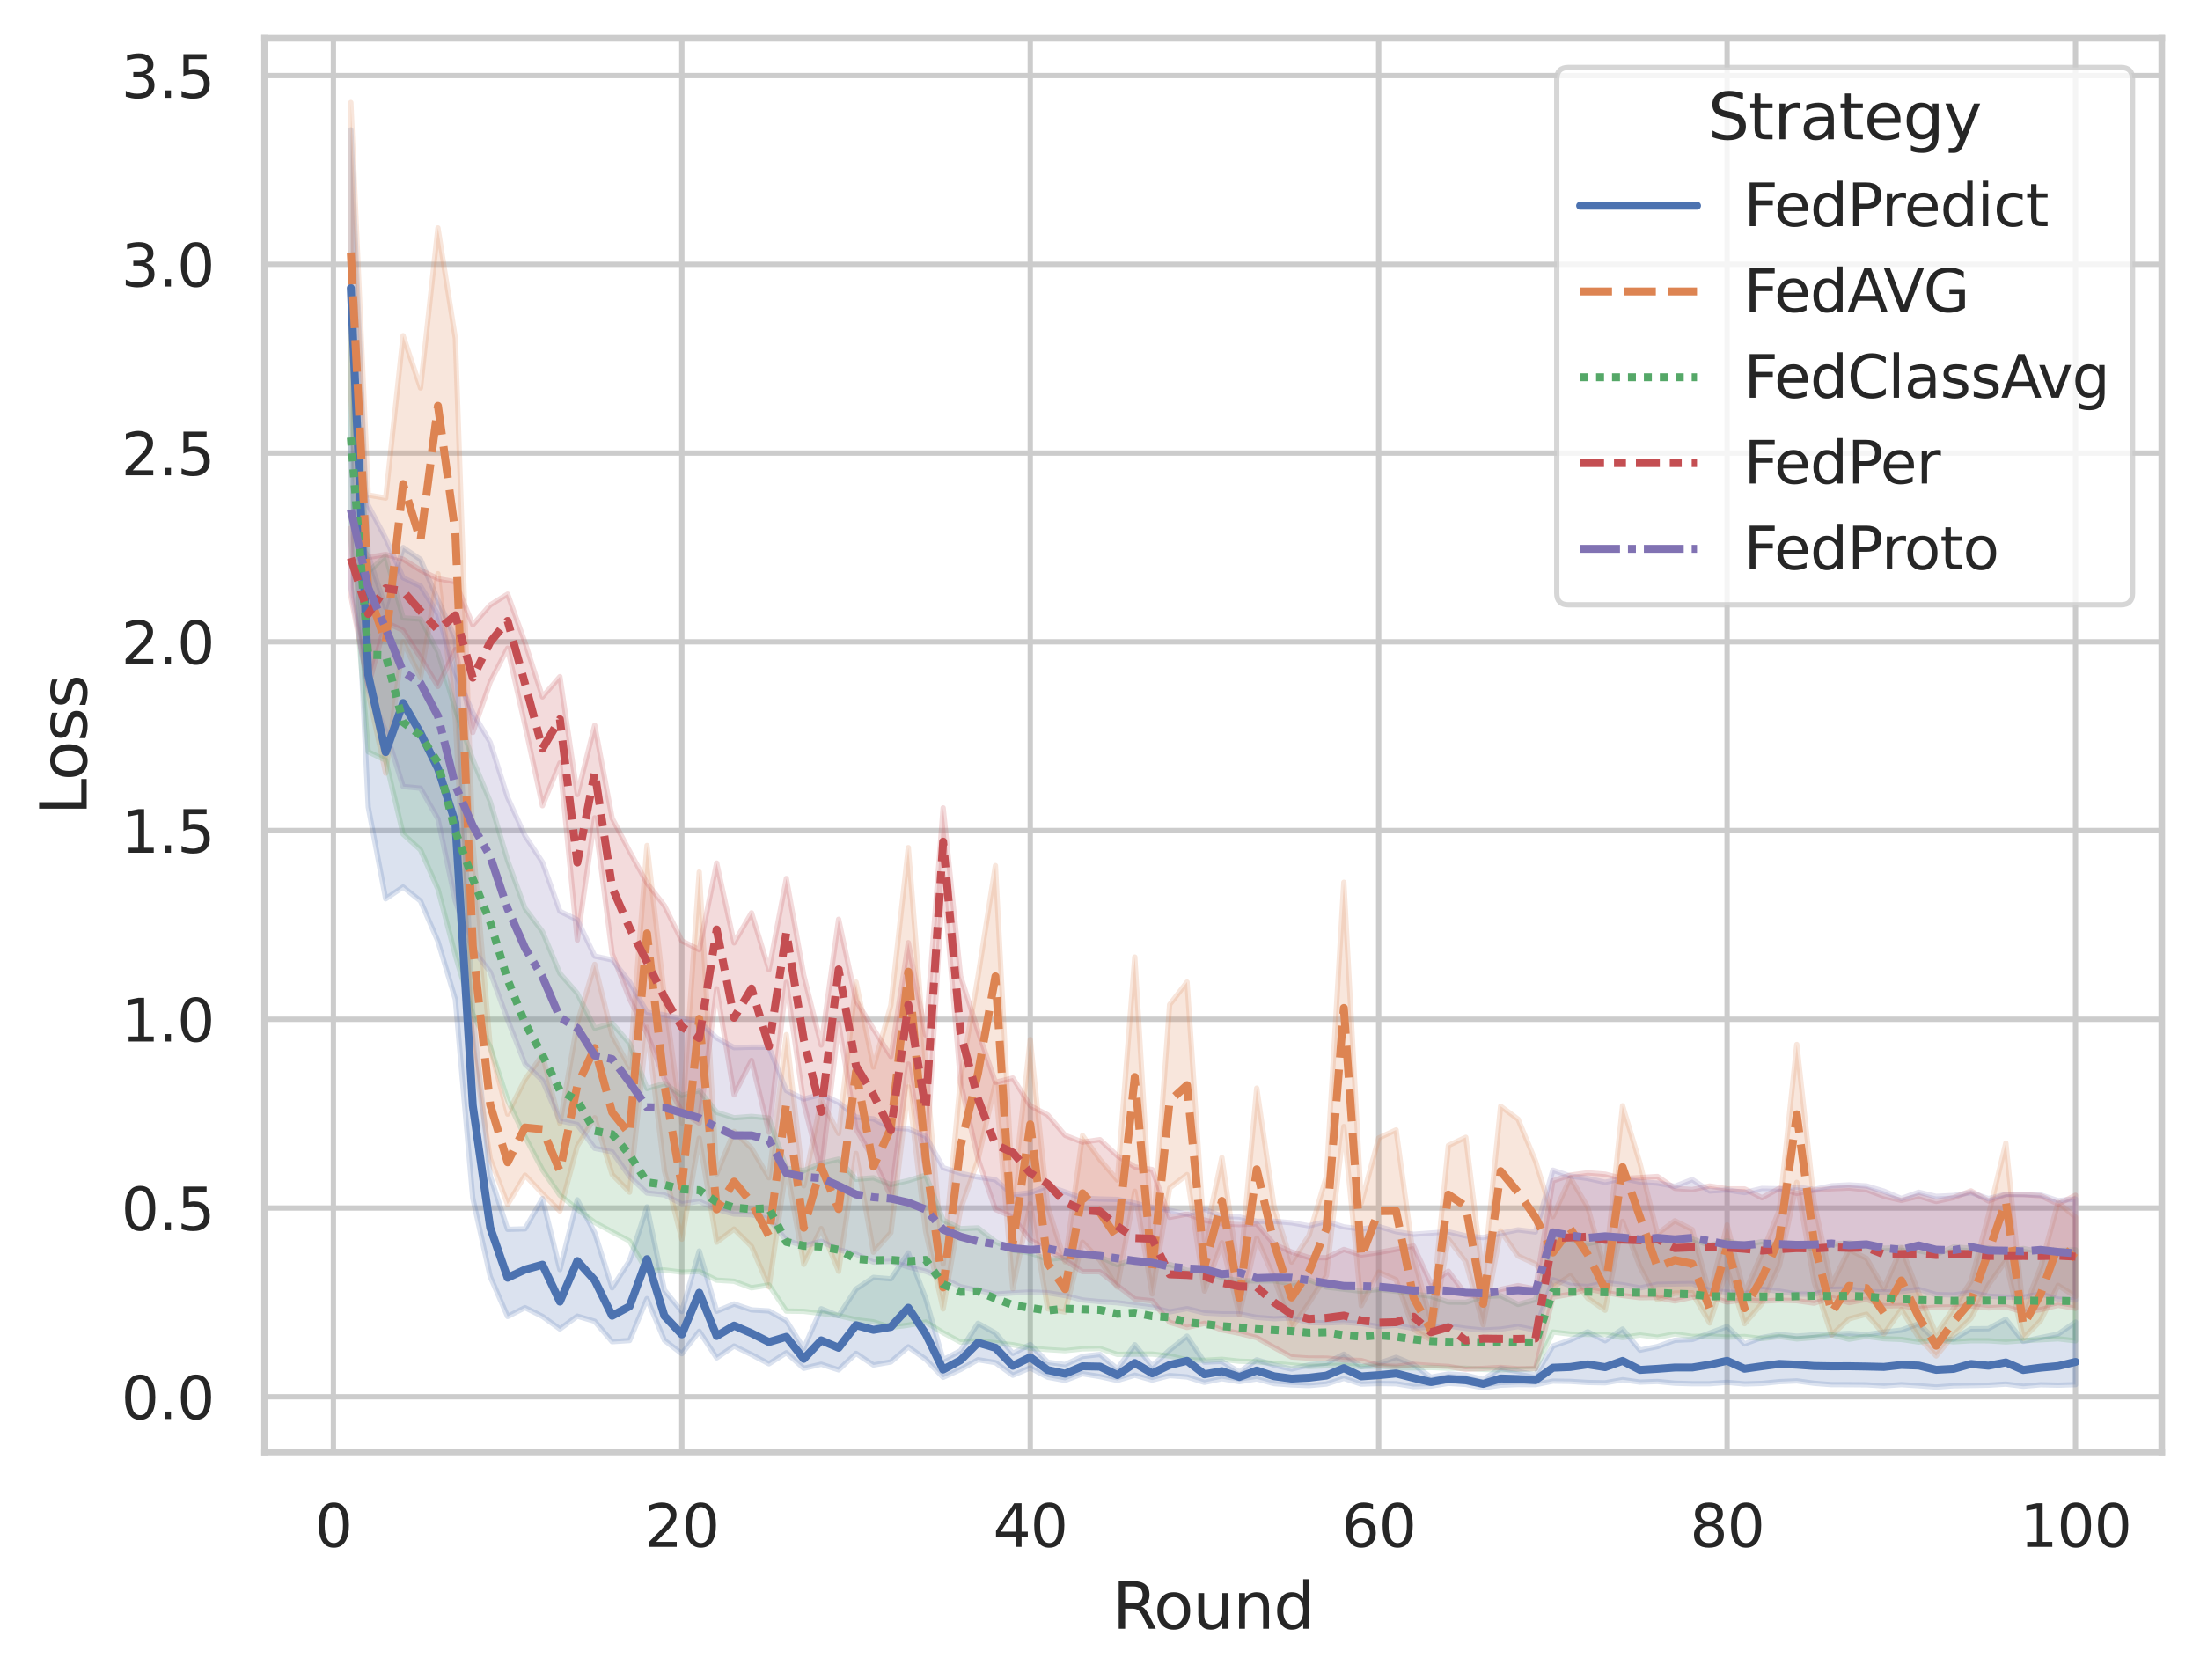 <?xml version="1.0" encoding="utf-8" standalone="no"?>
<!DOCTYPE svg PUBLIC "-//W3C//DTD SVG 1.1//EN"
  "http://www.w3.org/Graphics/SVG/1.1/DTD/svg11.dtd">
<svg xmlns:xlink="http://www.w3.org/1999/xlink" width="414.127pt" height="316.272pt" viewBox="0 0 414.127 316.272" xmlns="http://www.w3.org/2000/svg" version="1.1">
 <defs>
  <style type="text/css">*{stroke-linejoin: round; stroke-linecap: butt}</style>
 </defs>
 <g id="figure_1">
  <g id="patch_1">
   <path d="M 0 316.272 
L 414.127 316.272 
L 414.127 0 
L 0 0 
z
" style="fill: #ffffff"/>
  </g>
  <g id="axes_1">
   <g id="patch_2">
    <path d="M 49.807 273.312 
L 406.927 273.312 
L 406.927 7.2 
L 49.807 7.2 
z
" style="fill: #ffffff"/>
   </g>
   <g id="matplotlib.axis_1">
    <g id="xtick_1">
     <g id="line2d_1">
      <path d="M 62.761 273.312 
L 62.761 7.2 
" clip-path="url(#p22a8e4ec48)" style="fill: none; stroke: #cccccc; stroke-linecap: round"/>
     </g>
     <g id="text_1">
      <!-- 0 -->
      <g style="fill: #262626" transform="translate(59.261 291.17) scale(0.11 -0.11)">
       <defs>
        <path id="DejaVuSans-30" d="M 2034 4250 
Q 1547 4250 1301 3770 
Q 1056 3291 1056 2328 
Q 1056 1369 1301 889 
Q 1547 409 2034 409 
Q 2525 409 2770 889 
Q 3016 1369 3016 2328 
Q 3016 3291 2770 3770 
Q 2525 4250 2034 4250 
z
M 2034 4750 
Q 2819 4750 3233 4129 
Q 3647 3509 3647 2328 
Q 3647 1150 3233 529 
Q 2819 -91 2034 -91 
Q 1250 -91 836 529 
Q 422 1150 422 2328 
Q 422 3509 836 4129 
Q 1250 4750 2034 4750 
z
" transform="scale(0.016)"/>
       </defs>
       <use xlink:href="#DejaVuSans-30"/>
      </g>
     </g>
    </g>
    <g id="xtick_2">
     <g id="line2d_2">
      <path d="M 128.347 273.312 
L 128.347 7.2 
" clip-path="url(#p22a8e4ec48)" style="fill: none; stroke: #cccccc; stroke-linecap: round"/>
     </g>
     <g id="text_2">
      <!-- 20 -->
      <g style="fill: #262626" transform="translate(121.349 291.17) scale(0.11 -0.11)">
       <defs>
        <path id="DejaVuSans-32" d="M 1228 531 
L 3431 531 
L 3431 0 
L 469 0 
L 469 531 
Q 828 903 1448 1529 
Q 2069 2156 2228 2338 
Q 2531 2678 2651 2914 
Q 2772 3150 2772 3378 
Q 2772 3750 2511 3984 
Q 2250 4219 1831 4219 
Q 1534 4219 1204 4116 
Q 875 4013 500 3803 
L 500 4441 
Q 881 4594 1212 4672 
Q 1544 4750 1819 4750 
Q 2544 4750 2975 4387 
Q 3406 4025 3406 3419 
Q 3406 3131 3298 2873 
Q 3191 2616 2906 2266 
Q 2828 2175 2409 1742 
Q 1991 1309 1228 531 
z
" transform="scale(0.016)"/>
       </defs>
       <use xlink:href="#DejaVuSans-32"/>
       <use xlink:href="#DejaVuSans-30" x="63.623"/>
      </g>
     </g>
    </g>
    <g id="xtick_3">
     <g id="line2d_3">
      <path d="M 193.934 273.312 
L 193.934 7.2 
" clip-path="url(#p22a8e4ec48)" style="fill: none; stroke: #cccccc; stroke-linecap: round"/>
     </g>
     <g id="text_3">
      <!-- 40 -->
      <g style="fill: #262626" transform="translate(186.935 291.17) scale(0.11 -0.11)">
       <defs>
        <path id="DejaVuSans-34" d="M 2419 4116 
L 825 1625 
L 2419 1625 
L 2419 4116 
z
M 2253 4666 
L 3047 4666 
L 3047 1625 
L 3713 1625 
L 3713 1100 
L 3047 1100 
L 3047 0 
L 2419 0 
L 2419 1100 
L 313 1100 
L 313 1709 
L 2253 4666 
z
" transform="scale(0.016)"/>
       </defs>
       <use xlink:href="#DejaVuSans-34"/>
       <use xlink:href="#DejaVuSans-30" x="63.623"/>
      </g>
     </g>
    </g>
    <g id="xtick_4">
     <g id="line2d_4">
      <path d="M 259.521 273.312 
L 259.521 7.2 
" clip-path="url(#p22a8e4ec48)" style="fill: none; stroke: #cccccc; stroke-linecap: round"/>
     </g>
     <g id="text_4">
      <!-- 60 -->
      <g style="fill: #262626" transform="translate(252.522 291.17) scale(0.11 -0.11)">
       <defs>
        <path id="DejaVuSans-36" d="M 2113 2584 
Q 1688 2584 1439 2293 
Q 1191 2003 1191 1497 
Q 1191 994 1439 701 
Q 1688 409 2113 409 
Q 2538 409 2786 701 
Q 3034 994 3034 1497 
Q 3034 2003 2786 2293 
Q 2538 2584 2113 2584 
z
M 3366 4563 
L 3366 3988 
Q 3128 4100 2886 4159 
Q 2644 4219 2406 4219 
Q 1781 4219 1451 3797 
Q 1122 3375 1075 2522 
Q 1259 2794 1537 2939 
Q 1816 3084 2150 3084 
Q 2853 3084 3261 2657 
Q 3669 2231 3669 1497 
Q 3669 778 3244 343 
Q 2819 -91 2113 -91 
Q 1303 -91 875 529 
Q 447 1150 447 2328 
Q 447 3434 972 4092 
Q 1497 4750 2381 4750 
Q 2619 4750 2861 4703 
Q 3103 4656 3366 4563 
z
" transform="scale(0.016)"/>
       </defs>
       <use xlink:href="#DejaVuSans-36"/>
       <use xlink:href="#DejaVuSans-30" x="63.623"/>
      </g>
     </g>
    </g>
    <g id="xtick_5">
     <g id="line2d_5">
      <path d="M 325.108 273.312 
L 325.108 7.2 
" clip-path="url(#p22a8e4ec48)" style="fill: none; stroke: #cccccc; stroke-linecap: round"/>
     </g>
     <g id="text_5">
      <!-- 80 -->
      <g style="fill: #262626" transform="translate(318.109 291.17) scale(0.11 -0.11)">
       <defs>
        <path id="DejaVuSans-38" d="M 2034 2216 
Q 1584 2216 1326 1975 
Q 1069 1734 1069 1313 
Q 1069 891 1326 650 
Q 1584 409 2034 409 
Q 2484 409 2743 651 
Q 3003 894 3003 1313 
Q 3003 1734 2745 1975 
Q 2488 2216 2034 2216 
z
M 1403 2484 
Q 997 2584 770 2862 
Q 544 3141 544 3541 
Q 544 4100 942 4425 
Q 1341 4750 2034 4750 
Q 2731 4750 3128 4425 
Q 3525 4100 3525 3541 
Q 3525 3141 3298 2862 
Q 3072 2584 2669 2484 
Q 3125 2378 3379 2068 
Q 3634 1759 3634 1313 
Q 3634 634 3220 271 
Q 2806 -91 2034 -91 
Q 1263 -91 848 271 
Q 434 634 434 1313 
Q 434 1759 690 2068 
Q 947 2378 1403 2484 
z
M 1172 3481 
Q 1172 3119 1398 2916 
Q 1625 2713 2034 2713 
Q 2441 2713 2670 2916 
Q 2900 3119 2900 3481 
Q 2900 3844 2670 4047 
Q 2441 4250 2034 4250 
Q 1625 4250 1398 4047 
Q 1172 3844 1172 3481 
z
" transform="scale(0.016)"/>
       </defs>
       <use xlink:href="#DejaVuSans-38"/>
       <use xlink:href="#DejaVuSans-30" x="63.623"/>
      </g>
     </g>
    </g>
    <g id="xtick_6">
     <g id="line2d_6">
      <path d="M 390.694 273.312 
L 390.694 7.2 
" clip-path="url(#p22a8e4ec48)" style="fill: none; stroke: #cccccc; stroke-linecap: round"/>
     </g>
     <g id="text_6">
      <!-- 100 -->
      <g style="fill: #262626" transform="translate(380.196 291.17) scale(0.11 -0.11)">
       <defs>
        <path id="DejaVuSans-31" d="M 794 531 
L 1825 531 
L 1825 4091 
L 703 3866 
L 703 4441 
L 1819 4666 
L 2450 4666 
L 2450 531 
L 3481 531 
L 3481 0 
L 794 0 
L 794 531 
z
" transform="scale(0.016)"/>
       </defs>
       <use xlink:href="#DejaVuSans-31"/>
       <use xlink:href="#DejaVuSans-30" x="63.623"/>
       <use xlink:href="#DejaVuSans-30" x="127.246"/>
      </g>
     </g>
    </g>
    <g id="text_7">
     <!-- Round -->
     <g style="fill: #262626" transform="translate(209.383 306.576) scale(0.12 -0.12)">
      <defs>
       <path id="DejaVuSans-52" d="M 2841 2188 
Q 3044 2119 3236 1894 
Q 3428 1669 3622 1275 
L 4263 0 
L 3584 0 
L 2988 1197 
Q 2756 1666 2539 1819 
Q 2322 1972 1947 1972 
L 1259 1972 
L 1259 0 
L 628 0 
L 628 4666 
L 2053 4666 
Q 2853 4666 3247 4331 
Q 3641 3997 3641 3322 
Q 3641 2881 3436 2590 
Q 3231 2300 2841 2188 
z
M 1259 4147 
L 1259 2491 
L 2053 2491 
Q 2509 2491 2742 2702 
Q 2975 2913 2975 3322 
Q 2975 3731 2742 3939 
Q 2509 4147 2053 4147 
L 1259 4147 
z
" transform="scale(0.016)"/>
       <path id="DejaVuSans-6f" d="M 1959 3097 
Q 1497 3097 1228 2736 
Q 959 2375 959 1747 
Q 959 1119 1226 758 
Q 1494 397 1959 397 
Q 2419 397 2687 759 
Q 2956 1122 2956 1747 
Q 2956 2369 2687 2733 
Q 2419 3097 1959 3097 
z
M 1959 3584 
Q 2709 3584 3137 3096 
Q 3566 2609 3566 1747 
Q 3566 888 3137 398 
Q 2709 -91 1959 -91 
Q 1206 -91 779 398 
Q 353 888 353 1747 
Q 353 2609 779 3096 
Q 1206 3584 1959 3584 
z
" transform="scale(0.016)"/>
       <path id="DejaVuSans-75" d="M 544 1381 
L 544 3500 
L 1119 3500 
L 1119 1403 
Q 1119 906 1312 657 
Q 1506 409 1894 409 
Q 2359 409 2629 706 
Q 2900 1003 2900 1516 
L 2900 3500 
L 3475 3500 
L 3475 0 
L 2900 0 
L 2900 538 
Q 2691 219 2414 64 
Q 2138 -91 1772 -91 
Q 1169 -91 856 284 
Q 544 659 544 1381 
z
M 1991 3584 
L 1991 3584 
z
" transform="scale(0.016)"/>
       <path id="DejaVuSans-6e" d="M 3513 2113 
L 3513 0 
L 2938 0 
L 2938 2094 
Q 2938 2591 2744 2837 
Q 2550 3084 2163 3084 
Q 1697 3084 1428 2787 
Q 1159 2491 1159 1978 
L 1159 0 
L 581 0 
L 581 3500 
L 1159 3500 
L 1159 2956 
Q 1366 3272 1645 3428 
Q 1925 3584 2291 3584 
Q 2894 3584 3203 3211 
Q 3513 2838 3513 2113 
z
" transform="scale(0.016)"/>
       <path id="DejaVuSans-64" d="M 2906 2969 
L 2906 4863 
L 3481 4863 
L 3481 0 
L 2906 0 
L 2906 525 
Q 2725 213 2448 61 
Q 2172 -91 1784 -91 
Q 1150 -91 751 415 
Q 353 922 353 1747 
Q 353 2572 751 3078 
Q 1150 3584 1784 3584 
Q 2172 3584 2448 3432 
Q 2725 3281 2906 2969 
z
M 947 1747 
Q 947 1113 1208 752 
Q 1469 391 1925 391 
Q 2381 391 2643 752 
Q 2906 1113 2906 1747 
Q 2906 2381 2643 2742 
Q 2381 3103 1925 3103 
Q 1469 3103 1208 2742 
Q 947 2381 947 1747 
z
" transform="scale(0.016)"/>
      </defs>
      <use xlink:href="#DejaVuSans-52"/>
      <use xlink:href="#DejaVuSans-6f" x="64.982"/>
      <use xlink:href="#DejaVuSans-75" x="126.164"/>
      <use xlink:href="#DejaVuSans-6e" x="189.543"/>
      <use xlink:href="#DejaVuSans-64" x="252.922"/>
     </g>
    </g>
   </g>
   <g id="matplotlib.axis_2">
    <g id="ytick_1">
     <g id="line2d_7">
      <path d="M 49.807 262.916 
L 406.927 262.916 
" clip-path="url(#p22a8e4ec48)" style="fill: none; stroke: #cccccc; stroke-linecap: round"/>
     </g>
     <g id="text_8">
      <!-- 0.0 -->
      <g style="fill: #262626" transform="translate(22.814 267.095) scale(0.11 -0.11)">
       <defs>
        <path id="DejaVuSans-2e" d="M 684 794 
L 1344 794 
L 1344 0 
L 684 0 
L 684 794 
z
" transform="scale(0.016)"/>
       </defs>
       <use xlink:href="#DejaVuSans-30"/>
       <use xlink:href="#DejaVuSans-2e" x="63.623"/>
       <use xlink:href="#DejaVuSans-30" x="95.41"/>
      </g>
     </g>
    </g>
    <g id="ytick_2">
     <g id="line2d_8">
      <path d="M 49.807 227.389 
L 406.927 227.389 
" clip-path="url(#p22a8e4ec48)" style="fill: none; stroke: #cccccc; stroke-linecap: round"/>
     </g>
     <g id="text_9">
      <!-- 0.5 -->
      <g style="fill: #262626" transform="translate(22.814 231.568) scale(0.11 -0.11)">
       <defs>
        <path id="DejaVuSans-35" d="M 691 4666 
L 3169 4666 
L 3169 4134 
L 1269 4134 
L 1269 2991 
Q 1406 3038 1543 3061 
Q 1681 3084 1819 3084 
Q 2600 3084 3056 2656 
Q 3513 2228 3513 1497 
Q 3513 744 3044 326 
Q 2575 -91 1722 -91 
Q 1428 -91 1123 -41 
Q 819 9 494 109 
L 494 744 
Q 775 591 1075 516 
Q 1375 441 1709 441 
Q 2250 441 2565 725 
Q 2881 1009 2881 1497 
Q 2881 1984 2565 2268 
Q 2250 2553 1709 2553 
Q 1456 2553 1204 2497 
Q 953 2441 691 2322 
L 691 4666 
z
" transform="scale(0.016)"/>
       </defs>
       <use xlink:href="#DejaVuSans-30"/>
       <use xlink:href="#DejaVuSans-2e" x="63.623"/>
       <use xlink:href="#DejaVuSans-35" x="95.41"/>
      </g>
     </g>
    </g>
    <g id="ytick_3">
     <g id="line2d_9">
      <path d="M 49.807 191.863 
L 406.927 191.863 
" clip-path="url(#p22a8e4ec48)" style="fill: none; stroke: #cccccc; stroke-linecap: round"/>
     </g>
     <g id="text_10">
      <!-- 1.0 -->
      <g style="fill: #262626" transform="translate(22.814 196.042) scale(0.11 -0.11)">
       <use xlink:href="#DejaVuSans-31"/>
       <use xlink:href="#DejaVuSans-2e" x="63.623"/>
       <use xlink:href="#DejaVuSans-30" x="95.41"/>
      </g>
     </g>
    </g>
    <g id="ytick_4">
     <g id="line2d_10">
      <path d="M 49.807 156.336 
L 406.927 156.336 
" clip-path="url(#p22a8e4ec48)" style="fill: none; stroke: #cccccc; stroke-linecap: round"/>
     </g>
     <g id="text_11">
      <!-- 1.5 -->
      <g style="fill: #262626" transform="translate(22.814 160.516) scale(0.11 -0.11)">
       <use xlink:href="#DejaVuSans-31"/>
       <use xlink:href="#DejaVuSans-2e" x="63.623"/>
       <use xlink:href="#DejaVuSans-35" x="95.41"/>
      </g>
     </g>
    </g>
    <g id="ytick_5">
     <g id="line2d_11">
      <path d="M 49.807 120.81 
L 406.927 120.81 
" clip-path="url(#p22a8e4ec48)" style="fill: none; stroke: #cccccc; stroke-linecap: round"/>
     </g>
     <g id="text_12">
      <!-- 2.0 -->
      <g style="fill: #262626" transform="translate(22.814 124.989) scale(0.11 -0.11)">
       <use xlink:href="#DejaVuSans-32"/>
       <use xlink:href="#DejaVuSans-2e" x="63.623"/>
       <use xlink:href="#DejaVuSans-30" x="95.41"/>
      </g>
     </g>
    </g>
    <g id="ytick_6">
     <g id="line2d_12">
      <path d="M 49.807 85.284 
L 406.927 85.284 
" clip-path="url(#p22a8e4ec48)" style="fill: none; stroke: #cccccc; stroke-linecap: round"/>
     </g>
     <g id="text_13">
      <!-- 2.5 -->
      <g style="fill: #262626" transform="translate(22.814 89.463) scale(0.11 -0.11)">
       <use xlink:href="#DejaVuSans-32"/>
       <use xlink:href="#DejaVuSans-2e" x="63.623"/>
       <use xlink:href="#DejaVuSans-35" x="95.41"/>
      </g>
     </g>
    </g>
    <g id="ytick_7">
     <g id="line2d_13">
      <path d="M 49.807 49.757 
L 406.927 49.757 
" clip-path="url(#p22a8e4ec48)" style="fill: none; stroke: #cccccc; stroke-linecap: round"/>
     </g>
     <g id="text_14">
      <!-- 3.0 -->
      <g style="fill: #262626" transform="translate(22.814 53.936) scale(0.11 -0.11)">
       <defs>
        <path id="DejaVuSans-33" d="M 2597 2516 
Q 3050 2419 3304 2112 
Q 3559 1806 3559 1356 
Q 3559 666 3084 287 
Q 2609 -91 1734 -91 
Q 1441 -91 1130 -33 
Q 819 25 488 141 
L 488 750 
Q 750 597 1062 519 
Q 1375 441 1716 441 
Q 2309 441 2620 675 
Q 2931 909 2931 1356 
Q 2931 1769 2642 2001 
Q 2353 2234 1838 2234 
L 1294 2234 
L 1294 2753 
L 1863 2753 
Q 2328 2753 2575 2939 
Q 2822 3125 2822 3475 
Q 2822 3834 2567 4026 
Q 2313 4219 1838 4219 
Q 1578 4219 1281 4162 
Q 984 4106 628 3988 
L 628 4550 
Q 988 4650 1302 4700 
Q 1616 4750 1894 4750 
Q 2613 4750 3031 4423 
Q 3450 4097 3450 3541 
Q 3450 3153 3228 2886 
Q 3006 2619 2597 2516 
z
" transform="scale(0.016)"/>
       </defs>
       <use xlink:href="#DejaVuSans-33"/>
       <use xlink:href="#DejaVuSans-2e" x="63.623"/>
       <use xlink:href="#DejaVuSans-30" x="95.41"/>
      </g>
     </g>
    </g>
    <g id="ytick_8">
     <g id="line2d_14">
      <path d="M 49.807 14.231 
L 406.927 14.231 
" clip-path="url(#p22a8e4ec48)" style="fill: none; stroke: #cccccc; stroke-linecap: round"/>
     </g>
     <g id="text_15">
      <!-- 3.5 -->
      <g style="fill: #262626" transform="translate(22.814 18.41) scale(0.11 -0.11)">
       <use xlink:href="#DejaVuSans-33"/>
       <use xlink:href="#DejaVuSans-2e" x="63.623"/>
       <use xlink:href="#DejaVuSans-35" x="95.41"/>
      </g>
     </g>
    </g>
    <g id="text_16">
     <!-- Loss -->
     <g style="fill: #262626" transform="translate(16.318 153.417) rotate(-90) scale(0.12 -0.12)">
      <defs>
       <path id="DejaVuSans-4c" d="M 628 4666 
L 1259 4666 
L 1259 531 
L 3531 531 
L 3531 0 
L 628 0 
L 628 4666 
z
" transform="scale(0.016)"/>
       <path id="DejaVuSans-73" d="M 2834 3397 
L 2834 2853 
Q 2591 2978 2328 3040 
Q 2066 3103 1784 3103 
Q 1356 3103 1142 2972 
Q 928 2841 928 2578 
Q 928 2378 1081 2264 
Q 1234 2150 1697 2047 
L 1894 2003 
Q 2506 1872 2764 1633 
Q 3022 1394 3022 966 
Q 3022 478 2636 193 
Q 2250 -91 1575 -91 
Q 1294 -91 989 -36 
Q 684 19 347 128 
L 347 722 
Q 666 556 975 473 
Q 1284 391 1588 391 
Q 1994 391 2212 530 
Q 2431 669 2431 922 
Q 2431 1156 2273 1281 
Q 2116 1406 1581 1522 
L 1381 1569 
Q 847 1681 609 1914 
Q 372 2147 372 2553 
Q 372 3047 722 3315 
Q 1072 3584 1716 3584 
Q 2034 3584 2315 3537 
Q 2597 3491 2834 3397 
z
" transform="scale(0.016)"/>
      </defs>
      <use xlink:href="#DejaVuSans-4c"/>
      <use xlink:href="#DejaVuSans-6f" x="53.963"/>
      <use xlink:href="#DejaVuSans-73" x="115.145"/>
      <use xlink:href="#DejaVuSans-73" x="167.244"/>
     </g>
    </g>
   </g>
   <g id="PolyCollection_1">
    <defs>
     <path id="m0f2041a934" d="M 66.04 -291.822 
L 66.04 -232.291 
L 69.319 -164.384 
L 72.599 -147.09 
L 75.878 -149.314 
L 79.157 -146.677 
L 82.437 -139.093 
L 85.716 -128.165 
L 88.995 -90.76 
L 92.275 -75.998 
L 95.554 -68.473 
L 98.833 -70.136 
L 102.113 -68.489 
L 105.392 -66.114 
L 108.671 -68.531 
L 111.951 -67.567 
L 115.23 -63.729 
L 118.509 -63.946 
L 121.789 -71.834 
L 125.068 -63.99 
L 128.347 -61.47 
L 131.627 -65.692 
L 134.906 -60.685 
L 138.185 -62.91 
L 141.465 -61.305 
L 144.744 -59.563 
L 148.023 -61.649 
L 151.303 -58.717 
L 154.582 -59.487 
L 157.861 -58.422 
L 161.141 -61.53 
L 164.42 -59.335 
L 167.699 -59.915 
L 170.979 -62.758 
L 174.258 -60.415 
L 177.537 -57.022 
L 180.817 -58.5 
L 184.096 -60.336 
L 187.375 -59.793 
L 190.655 -57.409 
L 193.934 -58.805 
L 197.213 -57.044 
L 200.493 -56.438 
L 203.772 -57.694 
L 207.051 -57.156 
L 210.331 -56.43 
L 213.61 -57.424 
L 216.89 -56.496 
L 220.169 -57.349 
L 223.448 -57.09 
L 226.728 -56.067 
L 230.007 -56.758 
L 233.286 -56.211 
L 236.566 -56.719 
L 239.845 -55.838 
L 243.124 -55.593 
L 246.404 -55.462 
L 249.683 -55.755 
L 252.962 -56.831 
L 256.242 -55.745 
L 259.521 -55.856 
L 262.8 -55.81 
L 266.08 -55.275 
L 269.359 -55.361 
L 272.638 -55.89 
L 275.918 -55.684 
L 279.197 -55.056 
L 282.476 -55.535 
L 285.756 -55.66 
L 289.035 -55.634 
L 292.314 -56.304 
L 295.594 -56.25 
L 298.873 -56.044 
L 302.152 -55.983 
L 305.432 -56.564 
L 308.711 -56.115 
L 311.99 -56.234 
L 315.27 -55.911 
L 318.549 -55.814 
L 321.828 -55.815 
L 325.108 -56.073 
L 328.387 -55.776 
L 331.666 -55.869 
L 334.946 -56.201 
L 338.225 -56.348 
L 341.504 -55.896 
L 344.784 -55.64 
L 348.063 -55.632 
L 351.342 -55.604 
L 354.622 -55.414 
L 357.901 -55.637 
L 361.18 -55.431 
L 364.46 -55.18 
L 367.739 -55.422 
L 371.018 -55.475 
L 374.298 -55.536 
L 377.577 -55.737 
L 380.856 -55.334 
L 384.136 -55.614 
L 387.415 -55.535 
L 390.694 -55.638 
L 390.694 -67.418 
L 390.694 -67.418 
L 387.415 -65.152 
L 384.136 -64.488 
L 380.856 -63.779 
L 377.577 -67.96 
L 374.298 -66.178 
L 371.018 -66.145 
L 367.739 -64.225 
L 364.46 -63.91 
L 361.18 -67.095 
L 357.901 -65.897 
L 354.622 -65.525 
L 351.342 -65.067 
L 348.063 -65.282 
L 344.784 -65.127 
L 341.504 -65.013 
L 338.225 -64.762 
L 334.946 -65.083 
L 331.666 -64.5 
L 328.387 -63.313 
L 325.108 -66.588 
L 321.828 -65.34 
L 318.549 -64.139 
L 315.27 -63.99 
L 311.99 -62.806 
L 308.711 -62.133 
L 305.432 -66.106 
L 302.152 -63.905 
L 298.873 -65.592 
L 295.594 -64.041 
L 292.314 -62.897 
L 289.035 -57.452 
L 285.756 -58.118 
L 282.476 -58.716 
L 279.197 -56.612 
L 275.918 -57.43 
L 272.638 -57.647 
L 269.359 -57.042 
L 266.08 -59.419 
L 262.8 -60.784 
L 259.521 -59.637 
L 256.242 -59.071 
L 252.962 -61.367 
L 249.683 -59.703 
L 246.404 -59.354 
L 243.124 -58.573 
L 239.845 -59.32 
L 236.566 -60.322 
L 233.286 -58.018 
L 230.007 -60.017 
L 226.728 -59.879 
L 223.448 -64.767 
L 220.169 -62.162 
L 216.89 -59.16 
L 213.61 -63.151 
L 210.331 -58.617 
L 207.051 -61.327 
L 203.772 -60.957 
L 200.493 -59.415 
L 197.213 -59.863 
L 193.934 -63.19 
L 190.655 -61.529 
L 187.375 -65.365 
L 184.096 -67.186 
L 180.817 -62.036 
L 177.537 -60.314 
L 174.258 -71.859 
L 170.979 -80.442 
L 167.699 -75.559 
L 164.42 -75.826 
L 161.141 -73.643 
L 157.861 -68.608 
L 154.582 -69.928 
L 151.303 -62.466 
L 148.023 -67.681 
L 144.744 -69.519 
L 141.465 -69.713 
L 138.185 -70.817 
L 134.906 -69.462 
L 131.627 -80.797 
L 128.347 -69.408 
L 125.068 -73.42 
L 121.789 -89.088 
L 118.509 -78.971 
L 115.23 -73.866 
L 111.951 -84.225 
L 108.671 -90.425 
L 105.392 -77.29 
L 102.113 -90.675 
L 98.833 -84.966 
L 95.554 -84.867 
L 92.275 -94.953 
L 88.995 -125.548 
L 85.716 -196.057 
L 82.437 -203.338 
L 79.157 -210.97 
L 75.878 -213.202 
L 72.599 -201.851 
L 69.319 -211.779 
L 66.04 -291.822 
z
" style="stroke: #4c72b0; stroke-opacity: 0.2"/>
    </defs>
    <g clip-path="url(#p22a8e4ec48)">
     <use xlink:href="#m0f2041a934" x="0" y="316.272" style="fill: #4c72b0; fill-opacity: 0.2; stroke: #4c72b0; stroke-opacity: 0.2"/>
    </g>
   </g>
   <g id="PolyCollection_2">
    <defs>
     <path id="m56b1995835" d="M 66.04 -296.976 
L 66.04 -241.908 
L 69.319 -185.908 
L 72.599 -170.736 
L 75.878 -195.505 
L 79.157 -188.68 
L 82.437 -208.282 
L 85.716 -180.824 
L 88.995 -119.107 
L 92.275 -98.188 
L 95.554 -89.562 
L 98.833 -95.069 
L 102.113 -91.593 
L 105.392 -88.307 
L 108.671 -100.537 
L 111.951 -105.879 
L 115.23 -95.196 
L 118.509 -91.868 
L 121.789 -122.918 
L 125.068 -95.868 
L 128.347 -83.009 
L 131.627 -102.03 
L 134.906 -82.444 
L 138.185 -84.927 
L 141.465 -81.665 
L 144.744 -74.029 
L 148.023 -96.602 
L 151.303 -78.287 
L 154.582 -85.02 
L 157.861 -76.982 
L 161.141 -99.159 
L 164.42 -80.57 
L 167.699 -84.241 
L 170.979 -111.668 
L 174.258 -84.406 
L 177.537 -69.895 
L 180.817 -88.643 
L 184.096 -97.962 
L 187.375 -112.415 
L 190.655 -73.695 
L 193.934 -89.686 
L 197.213 -69.932 
L 200.493 -69.304 
L 203.772 -82.456 
L 207.051 -79.062 
L 210.331 -73.989 
L 213.61 -92.042 
L 216.89 -72.723 
L 220.169 -92.65 
L 223.448 -95.173 
L 226.728 -73.262 
L 230.007 -82.357 
L 233.286 -68.814 
L 236.566 -83.216 
L 239.845 -75.738 
L 243.124 -66.313 
L 246.404 -71.033 
L 249.683 -76.197 
L 252.962 -104.226 
L 256.242 -70.524 
L 259.521 -76.83 
L 262.8 -75.388 
L 266.08 -66.067 
L 269.359 -64.088 
L 272.638 -83.054 
L 275.918 -78.749 
L 279.197 -66.913 
L 282.476 -84.584 
L 285.756 -79.858 
L 289.035 -78.371 
L 292.314 -73.978 
L 295.594 -76.151 
L 298.873 -71.903 
L 302.152 -69.648 
L 305.432 -86.379 
L 308.711 -77.811 
L 311.99 -71.604 
L 315.27 -72.872 
L 318.549 -72.931 
L 321.828 -67.248 
L 325.108 -77.421 
L 328.387 -67.112 
L 331.666 -70.891 
L 334.946 -78.012 
L 338.225 -93.715 
L 341.504 -74.932 
L 344.784 -64.973 
L 348.063 -68.024 
L 351.342 -68.901 
L 354.622 -65.173 
L 357.901 -69.791 
L 361.18 -64.518 
L 364.46 -61.044 
L 367.739 -65.009 
L 371.018 -68.123 
L 374.298 -74.42 
L 377.577 -78.974 
L 380.856 -64.352 
L 384.136 -67.71 
L 387.415 -74.337 
L 390.694 -72.246 
L 390.694 -87.151 
L 390.694 -87.151 
L 387.415 -89.948 
L 384.136 -77.747 
L 380.856 -69.422 
L 377.577 -101.122 
L 374.298 -87.491 
L 371.018 -75.097 
L 367.739 -70.022 
L 364.46 -65.204 
L 361.18 -72.873 
L 357.901 -81.357 
L 354.622 -73.761 
L 351.342 -79.421 
L 348.063 -81.043 
L 344.784 -74.444 
L 341.504 -89.93 
L 338.225 -119.665 
L 334.946 -88.524 
L 331.666 -80.345 
L 328.387 -72.794 
L 325.108 -85.713 
L 321.828 -72.685 
L 318.549 -84.826 
L 315.27 -86.486 
L 311.99 -84.032 
L 308.711 -97.278 
L 305.432 -108.125 
L 302.152 -77.329 
L 298.873 -89.025 
L 295.594 -94.614 
L 292.314 -87.244 
L 289.035 -97.72 
L 285.756 -105.604 
L 282.476 -108.044 
L 279.197 -75.389 
L 275.918 -102.194 
L 272.638 -100.646 
L 269.359 -67.648 
L 266.08 -79.617 
L 262.8 -103.585 
L 259.521 -102.056 
L 256.242 -89.807 
L 252.962 -150.205 
L 249.683 -94.836 
L 246.404 -83.715 
L 243.124 -78.71 
L 239.845 -89.015 
L 236.566 -111.446 
L 233.286 -75.622 
L 230.007 -98.379 
L 226.728 -82.803 
L 223.448 -131.417 
L 220.169 -127.164 
L 216.89 -81.883 
L 213.61 -136.125 
L 210.331 -94.154 
L 207.051 -97.997 
L 203.772 -102.537 
L 200.493 -78.752 
L 197.213 -89.184 
L 193.934 -120.601 
L 190.655 -90.958 
L 187.375 -153.336 
L 184.096 -132.433 
L 180.817 -113.259 
L 177.537 -78.365 
L 174.258 -115.628 
L 170.979 -156.723 
L 167.699 -127.064 
L 164.42 -115.414 
L 161.141 -131.423 
L 157.861 -102.924 
L 154.582 -109.293 
L 151.303 -93.068 
L 148.023 -121.52 
L 144.744 -94.581 
L 141.465 -100.134 
L 138.185 -103.306 
L 134.906 -95.298 
L 131.627 -152.143 
L 128.347 -104.881 
L 125.068 -128.731 
L 121.789 -157.122 
L 118.509 -115.331 
L 115.23 -121.425 
L 111.951 -134.742 
L 108.671 -123.68 
L 105.392 -104.797 
L 102.113 -117.711 
L 98.833 -113.072 
L 95.554 -106.566 
L 92.275 -119.15 
L 88.995 -157.791 
L 85.716 -252.571 
L 82.437 -273.367 
L 79.157 -243.237 
L 75.878 -253.087 
L 72.599 -222.524 
L 69.319 -223.096 
L 66.04 -296.976 
z
" style="stroke: #dd8452; stroke-opacity: 0.2"/>
    </defs>
    <g clip-path="url(#p22a8e4ec48)">
     <use xlink:href="#m56b1995835" x="0" y="316.272" style="fill: #dd8452; fill-opacity: 0.2; stroke: #dd8452; stroke-opacity: 0.2"/>
    </g>
   </g>
   <g id="PolyCollection_3">
    <defs>
     <path id="m1523b89a15" d="M 66.04 -257.621 
L 66.04 -215.311 
L 69.319 -174.758 
L 72.599 -173.172 
L 75.878 -159.273 
L 79.157 -156.301 
L 82.437 -148.931 
L 85.716 -136.472 
L 88.995 -125.345 
L 92.275 -119.226 
L 95.554 -109.202 
L 98.833 -102.305 
L 102.113 -96.067 
L 105.392 -91.298 
L 108.671 -88.664 
L 111.951 -86.167 
L 115.23 -84.4 
L 118.509 -82.665 
L 121.789 -77.036 
L 125.068 -77.231 
L 128.347 -76.811 
L 131.627 -76.961 
L 134.906 -75.305 
L 138.185 -75.103 
L 141.465 -73.871 
L 144.744 -74.404 
L 148.023 -69.485 
L 151.303 -69.439 
L 154.582 -69.049 
L 157.861 -68.643 
L 161.141 -67.857 
L 164.42 -67.453 
L 167.699 -66.427 
L 170.979 -66.837 
L 174.258 -67.42 
L 177.537 -65.416 
L 180.817 -63.649 
L 184.096 -63.89 
L 187.375 -63.522 
L 190.655 -63.149 
L 193.934 -62.508 
L 197.213 -62.246 
L 200.493 -62.038 
L 203.772 -62.383 
L 207.051 -62.443 
L 210.331 -61.332 
L 213.61 -61.384 
L 216.89 -61.396 
L 220.169 -61.033 
L 223.448 -60.332 
L 226.728 -60.222 
L 230.007 -60.413 
L 233.286 -60.049 
L 236.566 -59.948 
L 239.845 -59.639 
L 243.124 -59.334 
L 246.404 -59.067 
L 249.683 -59.192 
L 252.962 -59.299 
L 256.242 -59.004 
L 259.521 -59.137 
L 262.8 -58.814 
L 266.08 -58.791 
L 269.359 -58.868 
L 272.638 -58.729 
L 275.918 -58.724 
L 279.197 -58.512 
L 282.476 -58.427 
L 285.756 -58.521 
L 289.035 -58.604 
L 292.314 -65.543 
L 295.594 -65.163 
L 298.873 -65.105 
L 302.152 -65.108 
L 305.432 -64.508 
L 308.711 -64.981 
L 311.99 -64.571 
L 315.27 -65.176 
L 318.549 -64.704 
L 321.828 -64.781 
L 325.108 -64.582 
L 328.387 -64.687 
L 331.666 -64.315 
L 334.946 -64.709 
L 338.225 -64.245 
L 341.504 -64.511 
L 344.784 -65.028 
L 348.063 -64.184 
L 351.342 -64.742 
L 354.622 -64.287 
L 357.901 -64.15 
L 361.18 -63.662 
L 364.46 -64.086 
L 367.739 -63.703 
L 371.018 -63.904 
L 374.298 -63.893 
L 377.577 -63.687 
L 380.856 -63.923 
L 384.136 -64.089 
L 387.415 -64.27 
L 390.694 -63.896 
L 390.694 -81.017 
L 390.694 -81.017 
L 387.415 -80.875 
L 384.136 -80.618 
L 380.856 -81.259 
L 377.577 -80.613 
L 374.298 -81.402 
L 371.018 -81.32 
L 367.739 -81.541 
L 364.46 -80.153 
L 361.18 -80.848 
L 357.901 -81.461 
L 354.622 -81.327 
L 351.342 -81.791 
L 348.063 -82.336 
L 344.784 -82.051 
L 341.504 -81.122 
L 338.225 -82.221 
L 334.946 -81.711 
L 331.666 -82.568 
L 328.387 -81.884 
L 325.108 -82.699 
L 321.828 -81.859 
L 318.549 -83.067 
L 315.27 -82.653 
L 311.99 -82.83 
L 308.711 -82.842 
L 305.432 -83.576 
L 302.152 -82.927 
L 298.873 -82.156 
L 295.594 -83.021 
L 292.314 -82.95 
L 289.035 -71.636 
L 285.756 -70.74 
L 282.476 -72.383 
L 279.197 -72.231 
L 275.918 -71.138 
L 272.638 -71.187 
L 269.359 -72.276 
L 266.08 -72.724 
L 262.8 -73.218 
L 259.521 -73.586 
L 256.242 -73.22 
L 252.962 -73.618 
L 249.683 -74.011 
L 246.404 -75.386 
L 243.124 -74.656 
L 239.845 -75.18 
L 236.566 -75.17 
L 233.286 -75.205 
L 230.007 -75.778 
L 226.728 -77.032 
L 223.448 -77.168 
L 220.169 -78.276 
L 216.89 -78.056 
L 213.61 -79.243 
L 210.331 -78.212 
L 207.051 -79.676 
L 203.772 -80.054 
L 200.493 -79.598 
L 197.213 -79.209 
L 193.934 -80.434 
L 190.655 -80.957 
L 187.375 -82.561 
L 184.096 -85.143 
L 180.817 -84.999 
L 177.537 -86.609 
L 174.258 -95.069 
L 170.979 -94.046 
L 167.699 -93.301 
L 164.42 -94.571 
L 161.141 -94.295 
L 157.861 -98.088 
L 154.582 -97.317 
L 151.303 -95.93 
L 148.023 -96.38 
L 144.744 -105.815 
L 141.465 -106.13 
L 138.185 -105.87 
L 134.906 -106.903 
L 131.627 -111.014 
L 128.347 -110.076 
L 125.068 -112.312 
L 121.789 -111.374 
L 118.509 -119.859 
L 115.23 -123.66 
L 111.951 -122.738 
L 108.671 -129.294 
L 105.392 -133.039 
L 102.113 -140.913 
L 98.833 -145.292 
L 95.554 -154.285 
L 92.275 -165.377 
L 88.995 -173.314 
L 85.716 -182.765 
L 82.437 -193.566 
L 79.157 -199.743 
L 75.878 -199.97 
L 72.599 -211.649 
L 69.319 -208.621 
L 66.04 -257.621 
z
" style="stroke: #55a868; stroke-opacity: 0.2"/>
    </defs>
    <g clip-path="url(#p22a8e4ec48)">
     <use xlink:href="#m1523b89a15" x="0" y="316.272" style="fill: #55a868; fill-opacity: 0.2; stroke: #55a868; stroke-opacity: 0.2"/>
    </g>
   </g>
   <g id="PolyCollection_4">
    <defs>
     <path id="meb731be5d8" d="M 66.04 -216.889 
L 66.04 -204.146 
L 69.319 -187.136 
L 72.599 -199.157 
L 75.878 -197.607 
L 79.157 -192.539 
L 82.437 -187.069 
L 85.716 -194.019 
L 88.995 -178.391 
L 92.275 -187.894 
L 95.554 -194.263 
L 98.833 -179.722 
L 102.113 -164.61 
L 105.392 -172.664 
L 108.671 -139.31 
L 111.951 -162.34 
L 115.23 -136.78 
L 118.509 -128.247 
L 121.789 -121.753 
L 125.068 -113.2 
L 128.347 -107.061 
L 131.627 -104.843 
L 134.906 -130.147 
L 138.185 -110.195 
L 141.465 -116.668 
L 144.744 -103.159 
L 148.023 -131.379 
L 151.303 -108.579 
L 154.582 -95.652 
L 157.861 -123.614 
L 161.141 -103.758 
L 164.42 -98.065 
L 167.699 -91.054 
L 170.979 -115.982 
L 174.258 -95.923 
L 177.537 -151.425 
L 180.817 -112.493 
L 184.096 -98.122 
L 187.375 -88.617 
L 190.655 -87.209 
L 193.934 -82.844 
L 197.213 -81.035 
L 200.493 -79.11 
L 203.772 -76.916 
L 207.051 -76.901 
L 210.331 -74.293 
L 213.61 -71.765 
L 216.89 -71.428 
L 220.169 -67.365 
L 223.448 -66.411 
L 226.728 -67.189 
L 230.007 -65.947 
L 233.286 -65.302 
L 236.566 -64.49 
L 239.845 -62.632 
L 243.124 -60.853 
L 246.404 -60.636 
L 249.683 -60.63 
L 252.962 -60.315 
L 256.242 -60.178 
L 259.521 -59.228 
L 262.8 -59.073 
L 266.08 -59.469 
L 269.359 -59.244 
L 272.638 -59.069 
L 275.918 -58.515 
L 279.197 -58.696 
L 282.476 -58.883 
L 285.756 -58.635 
L 289.035 -58.652 
L 292.314 -72.111 
L 295.594 -72.663 
L 298.873 -73.648 
L 302.152 -73.003 
L 305.432 -72.423 
L 308.711 -72.013 
L 311.99 -72.061 
L 315.27 -71.395 
L 318.549 -72.104 
L 321.828 -72.212 
L 325.108 -71.19 
L 328.387 -71.605 
L 331.666 -71.342 
L 334.946 -71.539 
L 338.225 -71.439 
L 341.504 -70.971 
L 344.784 -72.046 
L 348.063 -71.079 
L 351.342 -71.71 
L 354.622 -70.463 
L 357.901 -70.512 
L 361.18 -69.955 
L 364.46 -70.213 
L 367.739 -70.269 
L 371.018 -70.437 
L 374.298 -70.084 
L 377.577 -70.288 
L 380.856 -69.317 
L 384.136 -69.766 
L 387.415 -70.587 
L 390.694 -70.014 
L 390.694 -91.28 
L 390.694 -91.28 
L 387.415 -89.628 
L 384.136 -91.181 
L 380.856 -91.429 
L 377.577 -91.436 
L 374.298 -90.201 
L 371.018 -92.104 
L 367.739 -90.841 
L 364.46 -90.115 
L 361.18 -91.123 
L 357.901 -90.319 
L 354.622 -91.094 
L 351.342 -92.332 
L 348.063 -92.649 
L 344.784 -92.506 
L 341.504 -92.241 
L 338.225 -91.639 
L 334.946 -92.584 
L 331.666 -90.814 
L 328.387 -92.484 
L 325.108 -92.489 
L 321.828 -93.028 
L 318.549 -92.361 
L 315.27 -92.584 
L 311.99 -94.818 
L 308.711 -94.598 
L 305.432 -94.438 
L 302.152 -95.261 
L 298.873 -95.511 
L 295.594 -95.072 
L 292.314 -94.001 
L 289.035 -73.627 
L 285.756 -74.282 
L 282.476 -73.566 
L 279.197 -72.101 
L 275.918 -72.629 
L 272.638 -76.996 
L 269.359 -74.682 
L 266.08 -81.734 
L 262.8 -81.123 
L 259.521 -80.513 
L 256.242 -80.044 
L 252.962 -81.083 
L 249.683 -79.522 
L 246.404 -79.56 
L 243.124 -80.61 
L 239.845 -82.049 
L 236.566 -85.906 
L 233.286 -85.772 
L 230.007 -85.913 
L 226.728 -86.598 
L 223.448 -87.756 
L 220.169 -87.123 
L 216.89 -96.119 
L 213.61 -96.622 
L 210.331 -98.71 
L 207.051 -101.752 
L 203.772 -101.287 
L 200.493 -102.568 
L 197.213 -106.408 
L 193.934 -108.124 
L 190.655 -113.358 
L 187.375 -112.544 
L 184.096 -122.186 
L 180.817 -132.545 
L 177.537 -164.207 
L 174.258 -121.44 
L 170.979 -138.834 
L 167.699 -117.392 
L 164.42 -122.593 
L 161.141 -127.899 
L 157.861 -143.235 
L 154.582 -119.56 
L 151.303 -132.654 
L 148.023 -150.914 
L 144.744 -133.739 
L 141.465 -144.451 
L 138.185 -138.789 
L 134.906 -153.817 
L 131.627 -137.5 
L 128.347 -139.158 
L 125.068 -145.809 
L 121.789 -150.025 
L 118.509 -156.034 
L 115.23 -162.255 
L 111.951 -179.754 
L 108.671 -166.707 
L 105.392 -188.911 
L 102.113 -185.083 
L 98.833 -195.318 
L 95.554 -204.443 
L 92.275 -202.404 
L 88.995 -198.641 
L 85.716 -206.757 
L 82.437 -207.35 
L 79.157 -208.949 
L 75.878 -211.012 
L 72.599 -211.907 
L 69.319 -211.362 
L 66.04 -216.889 
z
" style="stroke: #c44e52; stroke-opacity: 0.2"/>
    </defs>
    <g clip-path="url(#p22a8e4ec48)">
     <use xlink:href="#meb731be5d8" x="0" y="316.272" style="fill: #c44e52; fill-opacity: 0.2; stroke: #c44e52; stroke-opacity: 0.2"/>
    </g>
   </g>
   <g id="PolyCollection_5">
    <defs>
     <path id="mcaed34c5e5" d="M 66.04 -233.555 
L 66.04 -205.828 
L 69.319 -186.576 
L 72.599 -178.697 
L 75.878 -168.221 
L 79.157 -167.913 
L 82.437 -162.133 
L 85.716 -146.649 
L 88.995 -137.607 
L 92.275 -133.305 
L 95.554 -124.336 
L 98.833 -115.972 
L 102.113 -112.904 
L 105.392 -105.308 
L 108.671 -104.602 
L 111.951 -100.119 
L 115.23 -99.461 
L 118.509 -94.835 
L 121.789 -91.707 
L 125.068 -91.367 
L 128.347 -89.662 
L 131.627 -90.138 
L 134.906 -88.662 
L 138.185 -87.752 
L 141.465 -87.634 
L 144.744 -86.805 
L 148.023 -82.811 
L 151.303 -81.727 
L 154.582 -82.615 
L 157.861 -81.048 
L 161.141 -80.185 
L 164.42 -78.704 
L 167.699 -78.863 
L 170.979 -77.799 
L 174.258 -76.983 
L 177.537 -75.639 
L 180.817 -74.061 
L 184.096 -73.392 
L 187.375 -72.666 
L 190.655 -72.906 
L 193.934 -73.075 
L 197.213 -72.948 
L 200.493 -72.406 
L 203.772 -71.579 
L 207.051 -71.264 
L 210.331 -71.055 
L 213.61 -70.624 
L 216.89 -70.21 
L 220.169 -69.339 
L 223.448 -69.95 
L 226.728 -69.134 
L 230.007 -68.958 
L 233.286 -68.961 
L 236.566 -68.305 
L 239.845 -68.051 
L 243.124 -68.19 
L 246.404 -67.338 
L 249.683 -67.263 
L 252.962 -67.389 
L 256.242 -67.148 
L 259.521 -66.58 
L 262.8 -66.845 
L 266.08 -66.205 
L 269.359 -66.555 
L 272.638 -66.704 
L 275.918 -66.232 
L 279.197 -65.901 
L 282.476 -66.084 
L 285.756 -66.569 
L 289.035 -65.91 
L 292.314 -75.39 
L 295.594 -74.314 
L 298.873 -74.107 
L 302.152 -74.844 
L 305.432 -74.451 
L 308.711 -73.856 
L 311.99 -74.524 
L 315.27 -74.602 
L 318.549 -74.654 
L 321.828 -73.391 
L 325.108 -73.072 
L 328.387 -72.765 
L 331.666 -73.611 
L 334.946 -73.247 
L 338.225 -72.693 
L 341.504 -72.669 
L 344.784 -73.596 
L 348.063 -73.657 
L 351.342 -73.178 
L 354.622 -73.077 
L 357.901 -73.177 
L 361.18 -73.587 
L 364.46 -72.611 
L 367.739 -72.52 
L 371.018 -73.029 
L 374.298 -72.303 
L 377.577 -72.126 
L 380.856 -72.116 
L 384.136 -72.723 
L 387.415 -71.74 
L 390.694 -71.561 
L 390.694 -90.581 
L 390.694 -90.581 
L 387.415 -90.267 
L 384.136 -91.343 
L 380.856 -91.442 
L 377.577 -91.476 
L 374.298 -90.649 
L 371.018 -91.785 
L 367.739 -91.234 
L 364.46 -91.071 
L 361.18 -91.85 
L 357.901 -90.677 
L 354.622 -92.059 
L 351.342 -93.037 
L 348.063 -93.236 
L 344.784 -93.06 
L 341.504 -92.385 
L 338.225 -92.8 
L 334.946 -92.504 
L 331.666 -92.571 
L 328.387 -91.784 
L 325.108 -92.283 
L 321.828 -92.09 
L 318.549 -94.243 
L 315.27 -92.966 
L 311.99 -93.578 
L 308.711 -93.786 
L 305.432 -94.456 
L 302.152 -93.728 
L 298.873 -94.45 
L 295.594 -94.9 
L 292.314 -96.006 
L 289.035 -84.372 
L 285.756 -84.775 
L 282.476 -84.114 
L 279.197 -83.316 
L 275.918 -83.643 
L 272.638 -84.416 
L 269.359 -84.182 
L 266.08 -83.94 
L 262.8 -84.437 
L 259.521 -85.415 
L 256.242 -84.919 
L 252.962 -85.334 
L 249.683 -86.35 
L 246.404 -85.531 
L 243.124 -86.11 
L 239.845 -86.386 
L 236.566 -86.372 
L 233.286 -87.208 
L 230.007 -87.319 
L 226.728 -88.663 
L 223.448 -87.724 
L 220.169 -88.446 
L 216.89 -88.992 
L 213.61 -89.812 
L 210.331 -90.495 
L 207.051 -90.58 
L 203.772 -90.727 
L 200.493 -91.909 
L 197.213 -93.039 
L 193.934 -91.77 
L 190.655 -91.371 
L 187.375 -94.202 
L 184.096 -94.708 
L 180.817 -95.431 
L 177.537 -96.473 
L 174.258 -102.376 
L 170.979 -103.787 
L 167.699 -103.959 
L 164.42 -105.659 
L 161.141 -106 
L 157.861 -108.765 
L 154.582 -110.278 
L 151.303 -109.391 
L 148.023 -110.986 
L 144.744 -119.159 
L 141.465 -119.167 
L 138.185 -119.076 
L 134.906 -120.899 
L 131.627 -123.957 
L 128.347 -124.548 
L 125.068 -125.225 
L 121.789 -125.756 
L 118.509 -131.46 
L 115.23 -135.586 
L 111.951 -136.292 
L 108.671 -143.133 
L 105.392 -144.741 
L 102.113 -153.972 
L 98.833 -158.949 
L 95.554 -166.158 
L 92.275 -176.541 
L 88.995 -182.135 
L 85.716 -189.568 
L 82.437 -200.636 
L 79.157 -205.955 
L 75.878 -207.533 
L 72.599 -214.952 
L 69.319 -221.142 
L 66.04 -233.555 
z
" style="stroke: #8172b3; stroke-opacity: 0.2"/>
    </defs>
    <g clip-path="url(#p22a8e4ec48)">
     <use xlink:href="#mcaed34c5e5" x="0" y="316.272" style="fill: #8172b3; fill-opacity: 0.2; stroke: #8172b3; stroke-opacity: 0.2"/>
    </g>
   </g>
   <g id="line2d_15">
    <path d="M 66.04 54.226 
L 69.319 127.025 
L 72.599 141.571 
L 75.878 132.325 
L 79.157 137.999 
L 82.437 144.635 
L 85.716 154.857 
L 88.995 208.099 
L 92.275 231.077 
L 95.554 240.504 
L 98.833 238.975 
L 102.113 238.054 
L 105.392 244.997 
L 108.671 237.362 
L 111.951 240.989 
L 115.23 247.664 
L 118.509 245.896 
L 121.789 237.009 
L 125.068 247.704 
L 128.347 251.17 
L 131.627 243.329 
L 134.906 251.472 
L 138.185 249.526 
L 141.465 250.953 
L 144.744 252.612 
L 148.023 251.631 
L 151.303 255.776 
L 154.582 252.294 
L 157.861 253.692 
L 161.141 249.443 
L 164.42 250.314 
L 167.699 249.767 
L 170.979 246.159 
L 174.258 251.077 
L 177.537 257.795 
L 180.817 256.029 
L 184.096 252.73 
L 187.375 253.692 
L 190.655 257.085 
L 193.934 255.468 
L 197.213 257.887 
L 200.493 258.571 
L 203.772 257.175 
L 207.051 257.238 
L 210.331 258.832 
L 213.61 256.563 
L 216.89 258.51 
L 220.169 256.927 
L 223.448 256.147 
L 226.728 258.688 
L 230.007 258.097 
L 233.286 259.19 
L 236.566 257.975 
L 239.845 259.058 
L 243.124 259.496 
L 246.404 259.328 
L 249.683 258.928 
L 252.962 257.529 
L 256.242 259.083 
L 259.521 258.847 
L 262.8 258.528 
L 266.08 259.369 
L 269.359 260.148 
L 272.638 259.544 
L 275.918 259.796 
L 279.197 260.492 
L 282.476 259.469 
L 285.756 259.576 
L 289.035 259.785 
L 292.314 257.442 
L 295.594 257.308 
L 298.873 256.817 
L 302.152 257.342 
L 305.432 256.162 
L 308.711 257.861 
L 311.99 257.656 
L 315.27 257.406 
L 318.549 257.404 
L 321.828 256.869 
L 325.108 256.142 
L 328.387 257.637 
L 331.666 257.168 
L 334.946 256.725 
L 338.225 256.877 
L 341.504 257.122 
L 344.784 257.18 
L 348.063 257.167 
L 351.342 257.218 
L 354.622 257.299 
L 357.901 256.923 
L 361.18 257.043 
L 364.46 257.845 
L 367.739 257.664 
L 371.018 256.737 
L 374.298 257.068 
L 377.577 256.449 
L 380.856 257.867 
L 384.136 257.439 
L 387.415 257.134 
L 390.694 256.355 
" clip-path="url(#p22a8e4ec48)" style="fill: none; stroke: #4c72b0; stroke-width: 1.5; stroke-linecap: round"/>
   </g>
   <g id="line2d_16">
    <path d="M 66.04 47.525 
L 69.319 111.346 
L 72.599 120.942 
L 75.878 91.107 
L 79.157 101.764 
L 82.437 76.39 
L 85.716 100.305 
L 88.995 178.057 
L 92.275 207.966 
L 95.554 218.777 
L 98.833 212.237 
L 102.113 212.564 
L 105.392 220.46 
L 108.671 204.3 
L 111.951 197.279 
L 115.23 209.379 
L 118.509 213.462 
L 121.789 175.694 
L 125.068 204.303 
L 128.347 223.397 
L 131.627 191.772 
L 134.906 227.639 
L 138.185 222.417 
L 141.465 226.364 
L 144.744 232.624 
L 148.023 207.557 
L 151.303 231.101 
L 154.582 219.651 
L 157.861 227.58 
L 161.141 201.739 
L 164.42 219.581 
L 167.699 212.347 
L 170.979 182.907 
L 174.258 218.018 
L 177.537 242.318 
L 180.817 215.753 
L 184.096 202.023 
L 187.375 183.782 
L 190.655 234.171 
L 193.934 211.638 
L 197.213 237.781 
L 200.493 242.643 
L 203.772 224.618 
L 207.051 228.235 
L 210.331 233.05 
L 213.61 202.73 
L 216.89 239.112 
L 220.169 207.237 
L 223.448 204.26 
L 226.728 238.403 
L 230.007 226.055 
L 233.286 244.29 
L 236.566 220.11 
L 239.845 234.126 
L 243.124 244.23 
L 246.404 239.377 
L 249.683 231.281 
L 252.962 189.736 
L 256.242 236.619 
L 259.521 227.975 
L 262.8 227.937 
L 266.08 244.226 
L 269.359 250.357 
L 272.638 224.853 
L 275.918 227.084 
L 279.197 245.417 
L 282.476 220.455 
L 285.756 224.419 
L 289.035 229.14 
L 292.314 235.756 
L 295.594 231.313 
L 298.873 236.133 
L 302.152 242.622 
L 305.432 219.69 
L 308.711 229.097 
L 311.99 238.521 
L 315.27 237.185 
L 318.549 237.875 
L 321.828 246.252 
L 325.108 234.618 
L 328.387 246.239 
L 331.666 240.583 
L 334.946 233.182 
L 338.225 209.749 
L 341.504 234.019 
L 344.784 247.1 
L 348.063 242.047 
L 351.342 242.462 
L 354.622 247.084 
L 357.901 241.025 
L 361.18 247.905 
L 364.46 253.303 
L 367.739 248.764 
L 371.018 244.907 
L 374.298 235.689 
L 377.577 226.162 
L 380.856 249.51 
L 384.136 243.571 
L 387.415 234.449 
L 390.694 236.81 
" clip-path="url(#p22a8e4ec48)" style="fill: none; stroke-dasharray: 6,2.25; stroke-dashoffset: 0; stroke: #dd8452; stroke-width: 1.5"/>
   </g>
   <g id="line2d_17">
    <path d="M 66.04 82.345 
L 69.319 123.253 
L 72.599 123.329 
L 75.878 135.935 
L 79.157 138.425 
L 82.437 143.552 
L 85.716 156.49 
L 88.995 165.433 
L 92.275 173.596 
L 95.554 184.398 
L 98.833 192.578 
L 102.113 198.604 
L 105.392 205.255 
L 108.671 207.131 
L 111.951 212.86 
L 115.23 213.502 
L 118.509 217.355 
L 121.789 222.546 
L 125.068 223.02 
L 128.347 223.844 
L 131.627 224.031 
L 134.906 226.262 
L 138.185 227.31 
L 141.465 227.596 
L 144.744 227.422 
L 148.023 233.771 
L 151.303 234.504 
L 154.582 234.64 
L 157.861 235.25 
L 161.141 236.963 
L 164.42 237.224 
L 167.699 237.141 
L 170.979 237.403 
L 174.258 237.151 
L 177.537 241.729 
L 180.817 243.167 
L 184.096 243.071 
L 187.375 244.426 
L 190.655 245.634 
L 193.934 246.189 
L 197.213 246.677 
L 200.493 246.331 
L 203.772 246.449 
L 207.051 246.571 
L 210.331 247.296 
L 213.61 247.092 
L 216.89 247.739 
L 220.169 247.95 
L 223.448 248.897 
L 226.728 249.213 
L 230.007 249.622 
L 233.286 249.859 
L 236.566 250.182 
L 239.845 250.357 
L 243.124 250.555 
L 246.404 250.862 
L 249.683 250.787 
L 252.962 251.315 
L 256.242 251.61 
L 259.521 251.339 
L 262.8 251.624 
L 266.08 252.114 
L 269.359 252.443 
L 272.638 252.565 
L 275.918 252.603 
L 279.197 252.648 
L 282.476 252.548 
L 285.756 252.675 
L 289.035 252.684 
L 292.314 243.145 
L 295.594 243.16 
L 298.873 243.129 
L 302.152 243.244 
L 305.432 243.268 
L 308.711 243.317 
L 311.99 243.326 
L 315.27 243.503 
L 318.549 243.615 
L 321.828 244.025 
L 325.108 243.99 
L 328.387 244.116 
L 331.666 244.045 
L 334.946 244.102 
L 338.225 243.982 
L 341.504 243.92 
L 344.784 243.967 
L 348.063 243.932 
L 351.342 244.037 
L 354.622 244.321 
L 357.901 244.531 
L 361.18 244.711 
L 364.46 244.76 
L 367.739 244.853 
L 371.018 244.805 
L 374.298 244.805 
L 377.577 244.784 
L 380.856 244.787 
L 384.136 244.865 
L 387.415 244.852 
L 390.694 244.913 
" clip-path="url(#p22a8e4ec48)" style="fill: none; stroke-dasharray: 1.5,1.5; stroke-dashoffset: 0; stroke: #55a868; stroke-width: 1.5"/>
   </g>
   <g id="line2d_18">
    <path d="M 66.04 105.025 
L 69.319 115.568 
L 72.599 110.735 
L 75.878 111.267 
L 79.157 115.012 
L 82.437 118.559 
L 85.716 115.816 
L 88.995 127.564 
L 92.275 120.859 
L 95.554 116.875 
L 98.833 128.71 
L 102.113 140.909 
L 105.392 135.376 
L 108.671 162.354 
L 111.951 145.398 
L 115.23 167.062 
L 118.509 174.646 
L 121.789 181.077 
L 125.068 187.722 
L 128.347 193.282 
L 131.627 195.408 
L 134.906 174.965 
L 138.185 191.578 
L 141.465 186.078 
L 144.744 196.955 
L 148.023 175.473 
L 151.303 195.71 
L 154.582 209.292 
L 157.861 182.476 
L 161.141 200.673 
L 164.42 206.072 
L 167.699 212.744 
L 170.979 189.089 
L 174.258 208.779 
L 177.537 158.425 
L 180.817 194.523 
L 184.096 206.859 
L 187.375 215.451 
L 190.655 216.961 
L 193.934 220.792 
L 197.213 222.848 
L 200.493 226.291 
L 203.772 227.784 
L 207.051 228.035 
L 210.331 230.815 
L 213.61 233.051 
L 216.89 233.172 
L 220.169 239.868 
L 223.448 239.988 
L 226.728 240.241 
L 230.007 241.447 
L 233.286 242.125 
L 236.566 242.263 
L 239.845 245.159 
L 243.124 247.393 
L 246.404 248.261 
L 249.683 248.074 
L 252.962 247.634 
L 256.242 248.556 
L 259.521 248.965 
L 262.8 248.876 
L 266.08 247.853 
L 269.359 250.759 
L 272.638 249.825 
L 275.918 252.318 
L 279.197 251.968 
L 282.476 252.014 
L 285.756 252.029 
L 289.035 251.944 
L 292.314 233.044 
L 295.594 232.932 
L 298.873 232.798 
L 302.152 233.376 
L 305.432 233.338 
L 308.711 233.452 
L 311.99 233.228 
L 315.27 234.917 
L 318.549 234.782 
L 321.828 234.751 
L 325.108 234.823 
L 328.387 235.062 
L 331.666 235.396 
L 334.946 235.121 
L 338.225 234.932 
L 341.504 234.993 
L 344.784 234.792 
L 348.063 234.886 
L 351.342 234.806 
L 354.622 236.107 
L 357.901 236.052 
L 361.18 235.956 
L 364.46 236.218 
L 367.739 236.02 
L 371.018 236.043 
L 374.298 236.404 
L 377.577 236.435 
L 380.856 236.411 
L 384.136 236.428 
L 387.415 236.364 
L 390.694 236.528 
" clip-path="url(#p22a8e4ec48)" style="fill: none; stroke-dasharray: 4.5,1.875,2.25,1.875; stroke-dashoffset: 0; stroke: #c44e52; stroke-width: 1.5"/>
   </g>
   <g id="line2d_19">
    <path d="M 66.04 95.92 
L 69.319 110.625 
L 72.599 118.281 
L 75.878 126.442 
L 79.157 128.602 
L 82.437 134.786 
L 85.716 147.856 
L 88.995 155.443 
L 92.275 161.231 
L 95.554 171.048 
L 98.833 178.447 
L 102.113 183.878 
L 105.392 191.499 
L 108.671 193.522 
L 111.951 198.684 
L 115.23 199.354 
L 118.509 203.692 
L 121.789 208.424 
L 125.068 208.473 
L 128.347 209.469 
L 131.627 210.444 
L 134.906 212.214 
L 138.185 213.697 
L 141.465 213.712 
L 144.744 214.569 
L 148.023 220.841 
L 151.303 221.515 
L 154.582 221.761 
L 157.861 223.211 
L 161.141 224.832 
L 164.42 225.364 
L 167.699 225.614 
L 170.979 226.363 
L 174.258 227.668 
L 177.537 231.439 
L 180.817 232.781 
L 184.096 233.672 
L 187.375 234.187 
L 190.655 234.962 
L 193.934 235.254 
L 197.213 235.033 
L 200.493 235.657 
L 203.772 236.086 
L 207.051 236.393 
L 210.331 236.855 
L 213.61 237.337 
L 216.89 237.672 
L 220.169 238.398 
L 223.448 238.755 
L 226.728 238.922 
L 230.007 239.821 
L 233.286 239.554 
L 236.566 240.574 
L 239.845 240.472 
L 243.124 240.499 
L 246.404 240.973 
L 249.683 241.535 
L 252.962 242.059 
L 256.242 242.095 
L 259.521 242.187 
L 262.8 242.506 
L 266.08 242.932 
L 269.359 242.752 
L 272.638 242.957 
L 275.918 243.321 
L 279.197 243.433 
L 282.476 243.066 
L 285.756 242.862 
L 289.035 243.086 
L 292.314 231.965 
L 295.594 232.554 
L 298.873 233.004 
L 302.152 232.716 
L 305.432 232.957 
L 308.711 233.305 
L 311.99 233.011 
L 315.27 233.289 
L 318.549 233.002 
L 321.828 233.614 
L 325.108 234.271 
L 328.387 234.389 
L 331.666 234.076 
L 334.946 234.18 
L 338.225 234.324 
L 341.504 234.266 
L 344.784 234.062 
L 348.063 234.4 
L 351.342 234.227 
L 354.622 234.916 
L 357.901 235.242 
L 361.18 234.434 
L 364.46 235.242 
L 367.739 235.309 
L 371.018 234.727 
L 374.298 235.37 
L 377.577 235.414 
L 380.856 235.537 
L 384.136 235.269 
L 387.415 235.654 
L 390.694 235.913 
" clip-path="url(#p22a8e4ec48)" style="fill: none; stroke-dasharray: 7.5,1.5,1.5,1.5; stroke-dashoffset: 0; stroke: #8172b3; stroke-width: 1.5"/>
   </g>
   <g id="line2d_20"/>
   <g id="line2d_21"/>
   <g id="line2d_22"/>
   <g id="line2d_23"/>
   <g id="line2d_24"/>
   <g id="patch_3">
    <path d="M 49.807 273.312 
L 49.807 7.2 
" style="fill: none; stroke: #cccccc; stroke-width: 1.25; stroke-linejoin: miter; stroke-linecap: square"/>
   </g>
   <g id="patch_4">
    <path d="M 406.927 273.312 
L 406.927 7.2 
" style="fill: none; stroke: #cccccc; stroke-width: 1.25; stroke-linejoin: miter; stroke-linecap: square"/>
   </g>
   <g id="patch_5">
    <path d="M 49.807 273.312 
L 406.927 273.312 
" style="fill: none; stroke: #cccccc; stroke-width: 1.25; stroke-linejoin: miter; stroke-linecap: square"/>
   </g>
   <g id="patch_6">
    <path d="M 49.807 7.2 
L 406.927 7.2 
" style="fill: none; stroke: #cccccc; stroke-width: 1.25; stroke-linejoin: miter; stroke-linecap: square"/>
   </g>
   <g id="legend_1">
    <g id="patch_7">
     <path d="M 295.243 113.843 
L 399.227 113.843 
Q 401.427 113.843 401.427 111.643 
L 401.427 14.9 
Q 401.427 12.7 399.227 12.7 
L 295.243 12.7 
Q 293.043 12.7 293.043 14.9 
L 293.043 111.643 
Q 293.043 113.843 295.243 113.843 
z
" style="fill: #ffffff; opacity: 0.8; stroke: #cccccc; stroke-linejoin: miter"/>
    </g>
    <g id="text_17">
     <!-- Strategy -->
     <g style="fill: #262626" transform="translate(321.526 26.218) scale(0.12 -0.12)">
      <defs>
       <path id="DejaVuSans-53" d="M 3425 4513 
L 3425 3897 
Q 3066 4069 2747 4153 
Q 2428 4238 2131 4238 
Q 1616 4238 1336 4038 
Q 1056 3838 1056 3469 
Q 1056 3159 1242 3001 
Q 1428 2844 1947 2747 
L 2328 2669 
Q 3034 2534 3370 2195 
Q 3706 1856 3706 1288 
Q 3706 609 3251 259 
Q 2797 -91 1919 -91 
Q 1588 -91 1214 -16 
Q 841 59 441 206 
L 441 856 
Q 825 641 1194 531 
Q 1563 422 1919 422 
Q 2459 422 2753 634 
Q 3047 847 3047 1241 
Q 3047 1584 2836 1778 
Q 2625 1972 2144 2069 
L 1759 2144 
Q 1053 2284 737 2584 
Q 422 2884 422 3419 
Q 422 4038 858 4394 
Q 1294 4750 2059 4750 
Q 2388 4750 2728 4690 
Q 3069 4631 3425 4513 
z
" transform="scale(0.016)"/>
       <path id="DejaVuSans-74" d="M 1172 4494 
L 1172 3500 
L 2356 3500 
L 2356 3053 
L 1172 3053 
L 1172 1153 
Q 1172 725 1289 603 
Q 1406 481 1766 481 
L 2356 481 
L 2356 0 
L 1766 0 
Q 1100 0 847 248 
Q 594 497 594 1153 
L 594 3053 
L 172 3053 
L 172 3500 
L 594 3500 
L 594 4494 
L 1172 4494 
z
" transform="scale(0.016)"/>
       <path id="DejaVuSans-72" d="M 2631 2963 
Q 2534 3019 2420 3045 
Q 2306 3072 2169 3072 
Q 1681 3072 1420 2755 
Q 1159 2438 1159 1844 
L 1159 0 
L 581 0 
L 581 3500 
L 1159 3500 
L 1159 2956 
Q 1341 3275 1631 3429 
Q 1922 3584 2338 3584 
Q 2397 3584 2469 3576 
Q 2541 3569 2628 3553 
L 2631 2963 
z
" transform="scale(0.016)"/>
       <path id="DejaVuSans-61" d="M 2194 1759 
Q 1497 1759 1228 1600 
Q 959 1441 959 1056 
Q 959 750 1161 570 
Q 1363 391 1709 391 
Q 2188 391 2477 730 
Q 2766 1069 2766 1631 
L 2766 1759 
L 2194 1759 
z
M 3341 1997 
L 3341 0 
L 2766 0 
L 2766 531 
Q 2569 213 2275 61 
Q 1981 -91 1556 -91 
Q 1019 -91 701 211 
Q 384 513 384 1019 
Q 384 1609 779 1909 
Q 1175 2209 1959 2209 
L 2766 2209 
L 2766 2266 
Q 2766 2663 2505 2880 
Q 2244 3097 1772 3097 
Q 1472 3097 1187 3025 
Q 903 2953 641 2809 
L 641 3341 
Q 956 3463 1253 3523 
Q 1550 3584 1831 3584 
Q 2591 3584 2966 3190 
Q 3341 2797 3341 1997 
z
" transform="scale(0.016)"/>
       <path id="DejaVuSans-65" d="M 3597 1894 
L 3597 1613 
L 953 1613 
Q 991 1019 1311 708 
Q 1631 397 2203 397 
Q 2534 397 2845 478 
Q 3156 559 3463 722 
L 3463 178 
Q 3153 47 2828 -22 
Q 2503 -91 2169 -91 
Q 1331 -91 842 396 
Q 353 884 353 1716 
Q 353 2575 817 3079 
Q 1281 3584 2069 3584 
Q 2775 3584 3186 3129 
Q 3597 2675 3597 1894 
z
M 3022 2063 
Q 3016 2534 2758 2815 
Q 2500 3097 2075 3097 
Q 1594 3097 1305 2825 
Q 1016 2553 972 2059 
L 3022 2063 
z
" transform="scale(0.016)"/>
       <path id="DejaVuSans-67" d="M 2906 1791 
Q 2906 2416 2648 2759 
Q 2391 3103 1925 3103 
Q 1463 3103 1205 2759 
Q 947 2416 947 1791 
Q 947 1169 1205 825 
Q 1463 481 1925 481 
Q 2391 481 2648 825 
Q 2906 1169 2906 1791 
z
M 3481 434 
Q 3481 -459 3084 -895 
Q 2688 -1331 1869 -1331 
Q 1566 -1331 1297 -1286 
Q 1028 -1241 775 -1147 
L 775 -588 
Q 1028 -725 1275 -790 
Q 1522 -856 1778 -856 
Q 2344 -856 2625 -561 
Q 2906 -266 2906 331 
L 2906 616 
Q 2728 306 2450 153 
Q 2172 0 1784 0 
Q 1141 0 747 490 
Q 353 981 353 1791 
Q 353 2603 747 3093 
Q 1141 3584 1784 3584 
Q 2172 3584 2450 3431 
Q 2728 3278 2906 2969 
L 2906 3500 
L 3481 3500 
L 3481 434 
z
" transform="scale(0.016)"/>
       <path id="DejaVuSans-79" d="M 2059 -325 
Q 1816 -950 1584 -1140 
Q 1353 -1331 966 -1331 
L 506 -1331 
L 506 -850 
L 844 -850 
Q 1081 -850 1212 -737 
Q 1344 -625 1503 -206 
L 1606 56 
L 191 3500 
L 800 3500 
L 1894 763 
L 2988 3500 
L 3597 3500 
L 2059 -325 
z
" transform="scale(0.016)"/>
      </defs>
      <use xlink:href="#DejaVuSans-53"/>
      <use xlink:href="#DejaVuSans-74" x="63.477"/>
      <use xlink:href="#DejaVuSans-72" x="102.686"/>
      <use xlink:href="#DejaVuSans-61" x="143.799"/>
      <use xlink:href="#DejaVuSans-74" x="205.078"/>
      <use xlink:href="#DejaVuSans-65" x="244.287"/>
      <use xlink:href="#DejaVuSans-67" x="305.811"/>
      <use xlink:href="#DejaVuSans-79" x="369.287"/>
     </g>
    </g>
    <g id="line2d_25">
     <path d="M 297.443 38.722 
L 308.443 38.722 
L 319.443 38.722 
" style="fill: none; stroke: #4c72b0; stroke-width: 1.5; stroke-linecap: round"/>
    </g>
    <g id="text_18">
     <!-- FedPredict -->
     <g style="fill: #262626" transform="translate(328.243 42.572) scale(0.11 -0.11)">
      <defs>
       <path id="DejaVuSans-46" d="M 628 4666 
L 3309 4666 
L 3309 4134 
L 1259 4134 
L 1259 2759 
L 3109 2759 
L 3109 2228 
L 1259 2228 
L 1259 0 
L 628 0 
L 628 4666 
z
" transform="scale(0.016)"/>
       <path id="DejaVuSans-50" d="M 1259 4147 
L 1259 2394 
L 2053 2394 
Q 2494 2394 2734 2622 
Q 2975 2850 2975 3272 
Q 2975 3691 2734 3919 
Q 2494 4147 2053 4147 
L 1259 4147 
z
M 628 4666 
L 2053 4666 
Q 2838 4666 3239 4311 
Q 3641 3956 3641 3272 
Q 3641 2581 3239 2228 
Q 2838 1875 2053 1875 
L 1259 1875 
L 1259 0 
L 628 0 
L 628 4666 
z
" transform="scale(0.016)"/>
       <path id="DejaVuSans-69" d="M 603 3500 
L 1178 3500 
L 1178 0 
L 603 0 
L 603 3500 
z
M 603 4863 
L 1178 4863 
L 1178 4134 
L 603 4134 
L 603 4863 
z
" transform="scale(0.016)"/>
       <path id="DejaVuSans-63" d="M 3122 3366 
L 3122 2828 
Q 2878 2963 2633 3030 
Q 2388 3097 2138 3097 
Q 1578 3097 1268 2742 
Q 959 2388 959 1747 
Q 959 1106 1268 751 
Q 1578 397 2138 397 
Q 2388 397 2633 464 
Q 2878 531 3122 666 
L 3122 134 
Q 2881 22 2623 -34 
Q 2366 -91 2075 -91 
Q 1284 -91 818 406 
Q 353 903 353 1747 
Q 353 2603 823 3093 
Q 1294 3584 2113 3584 
Q 2378 3584 2631 3529 
Q 2884 3475 3122 3366 
z
" transform="scale(0.016)"/>
      </defs>
      <use xlink:href="#DejaVuSans-46"/>
      <use xlink:href="#DejaVuSans-65" x="52.02"/>
      <use xlink:href="#DejaVuSans-64" x="113.543"/>
      <use xlink:href="#DejaVuSans-50" x="177.02"/>
      <use xlink:href="#DejaVuSans-72" x="235.572"/>
      <use xlink:href="#DejaVuSans-65" x="274.436"/>
      <use xlink:href="#DejaVuSans-64" x="335.959"/>
      <use xlink:href="#DejaVuSans-69" x="399.436"/>
      <use xlink:href="#DejaVuSans-63" x="427.219"/>
      <use xlink:href="#DejaVuSans-74" x="482.199"/>
     </g>
    </g>
    <g id="line2d_26">
     <path d="M 297.443 54.868 
L 308.443 54.868 
L 319.443 54.868 
" style="fill: none; stroke-dasharray: 6,2.25; stroke-dashoffset: 0; stroke: #dd8452; stroke-width: 1.5"/>
    </g>
    <g id="text_19">
     <!-- FedAVG -->
     <g style="fill: #262626" transform="translate(328.243 58.718) scale(0.11 -0.11)">
      <defs>
       <path id="DejaVuSans-41" d="M 2188 4044 
L 1331 1722 
L 3047 1722 
L 2188 4044 
z
M 1831 4666 
L 2547 4666 
L 4325 0 
L 3669 0 
L 3244 1197 
L 1141 1197 
L 716 0 
L 50 0 
L 1831 4666 
z
" transform="scale(0.016)"/>
       <path id="DejaVuSans-56" d="M 1831 0 
L 50 4666 
L 709 4666 
L 2188 738 
L 3669 4666 
L 4325 4666 
L 2547 0 
L 1831 0 
z
" transform="scale(0.016)"/>
       <path id="DejaVuSans-47" d="M 3809 666 
L 3809 1919 
L 2778 1919 
L 2778 2438 
L 4434 2438 
L 4434 434 
Q 4069 175 3628 42 
Q 3188 -91 2688 -91 
Q 1594 -91 976 548 
Q 359 1188 359 2328 
Q 359 3472 976 4111 
Q 1594 4750 2688 4750 
Q 3144 4750 3555 4637 
Q 3966 4525 4313 4306 
L 4313 3634 
Q 3963 3931 3569 4081 
Q 3175 4231 2741 4231 
Q 1884 4231 1454 3753 
Q 1025 3275 1025 2328 
Q 1025 1384 1454 906 
Q 1884 428 2741 428 
Q 3075 428 3337 486 
Q 3600 544 3809 666 
z
" transform="scale(0.016)"/>
      </defs>
      <use xlink:href="#DejaVuSans-46"/>
      <use xlink:href="#DejaVuSans-65" x="52.02"/>
      <use xlink:href="#DejaVuSans-64" x="113.543"/>
      <use xlink:href="#DejaVuSans-41" x="177.02"/>
      <use xlink:href="#DejaVuSans-56" x="239.053"/>
      <use xlink:href="#DejaVuSans-47" x="307.461"/>
     </g>
    </g>
    <g id="line2d_27">
     <path d="M 297.443 71.014 
L 308.443 71.014 
L 319.443 71.014 
" style="fill: none; stroke-dasharray: 1.5,1.5; stroke-dashoffset: 0; stroke: #55a868; stroke-width: 1.5"/>
    </g>
    <g id="text_20">
     <!-- FedClassAvg -->
     <g style="fill: #262626" transform="translate(328.243 74.864) scale(0.11 -0.11)">
      <defs>
       <path id="DejaVuSans-43" d="M 4122 4306 
L 4122 3641 
Q 3803 3938 3442 4084 
Q 3081 4231 2675 4231 
Q 1875 4231 1450 3742 
Q 1025 3253 1025 2328 
Q 1025 1406 1450 917 
Q 1875 428 2675 428 
Q 3081 428 3442 575 
Q 3803 722 4122 1019 
L 4122 359 
Q 3791 134 3420 21 
Q 3050 -91 2638 -91 
Q 1578 -91 968 557 
Q 359 1206 359 2328 
Q 359 3453 968 4101 
Q 1578 4750 2638 4750 
Q 3056 4750 3426 4639 
Q 3797 4528 4122 4306 
z
" transform="scale(0.016)"/>
       <path id="DejaVuSans-6c" d="M 603 4863 
L 1178 4863 
L 1178 0 
L 603 0 
L 603 4863 
z
" transform="scale(0.016)"/>
       <path id="DejaVuSans-76" d="M 191 3500 
L 800 3500 
L 1894 563 
L 2988 3500 
L 3597 3500 
L 2284 0 
L 1503 0 
L 191 3500 
z
" transform="scale(0.016)"/>
      </defs>
      <use xlink:href="#DejaVuSans-46"/>
      <use xlink:href="#DejaVuSans-65" x="52.02"/>
      <use xlink:href="#DejaVuSans-64" x="113.543"/>
      <use xlink:href="#DejaVuSans-43" x="177.02"/>
      <use xlink:href="#DejaVuSans-6c" x="246.844"/>
      <use xlink:href="#DejaVuSans-61" x="274.627"/>
      <use xlink:href="#DejaVuSans-73" x="335.906"/>
      <use xlink:href="#DejaVuSans-73" x="388.006"/>
      <use xlink:href="#DejaVuSans-41" x="440.105"/>
      <use xlink:href="#DejaVuSans-76" x="502.639"/>
      <use xlink:href="#DejaVuSans-67" x="561.818"/>
     </g>
    </g>
    <g id="line2d_28">
     <path d="M 297.443 87.16 
L 308.443 87.16 
L 319.443 87.16 
" style="fill: none; stroke-dasharray: 4.5,1.875,2.25,1.875; stroke-dashoffset: 0; stroke: #c44e52; stroke-width: 1.5"/>
    </g>
    <g id="text_21">
     <!-- FedPer -->
     <g style="fill: #262626" transform="translate(328.243 91.01) scale(0.11 -0.11)">
      <use xlink:href="#DejaVuSans-46"/>
      <use xlink:href="#DejaVuSans-65" x="52.02"/>
      <use xlink:href="#DejaVuSans-64" x="113.543"/>
      <use xlink:href="#DejaVuSans-50" x="177.02"/>
      <use xlink:href="#DejaVuSans-65" x="233.697"/>
      <use xlink:href="#DejaVuSans-72" x="295.221"/>
     </g>
    </g>
    <g id="line2d_29">
     <path d="M 297.443 103.306 
L 308.443 103.306 
L 319.443 103.306 
" style="fill: none; stroke-dasharray: 7.5,1.5,1.5,1.5; stroke-dashoffset: 0; stroke: #8172b3; stroke-width: 1.5"/>
    </g>
    <g id="text_22">
     <!-- FedProto -->
     <g style="fill: #262626" transform="translate(328.243 107.156) scale(0.11 -0.11)">
      <use xlink:href="#DejaVuSans-46"/>
      <use xlink:href="#DejaVuSans-65" x="52.02"/>
      <use xlink:href="#DejaVuSans-64" x="113.543"/>
      <use xlink:href="#DejaVuSans-50" x="177.02"/>
      <use xlink:href="#DejaVuSans-72" x="235.572"/>
      <use xlink:href="#DejaVuSans-6f" x="274.436"/>
      <use xlink:href="#DejaVuSans-74" x="335.617"/>
      <use xlink:href="#DejaVuSans-6f" x="374.826"/>
     </g>
    </g>
   </g>
  </g>
 </g>
 <defs>
  <clipPath id="p22a8e4ec48">
   <rect x="49.807" y="7.2" width="357.12" height="266.112"/>
  </clipPath>
 </defs>
</svg>
